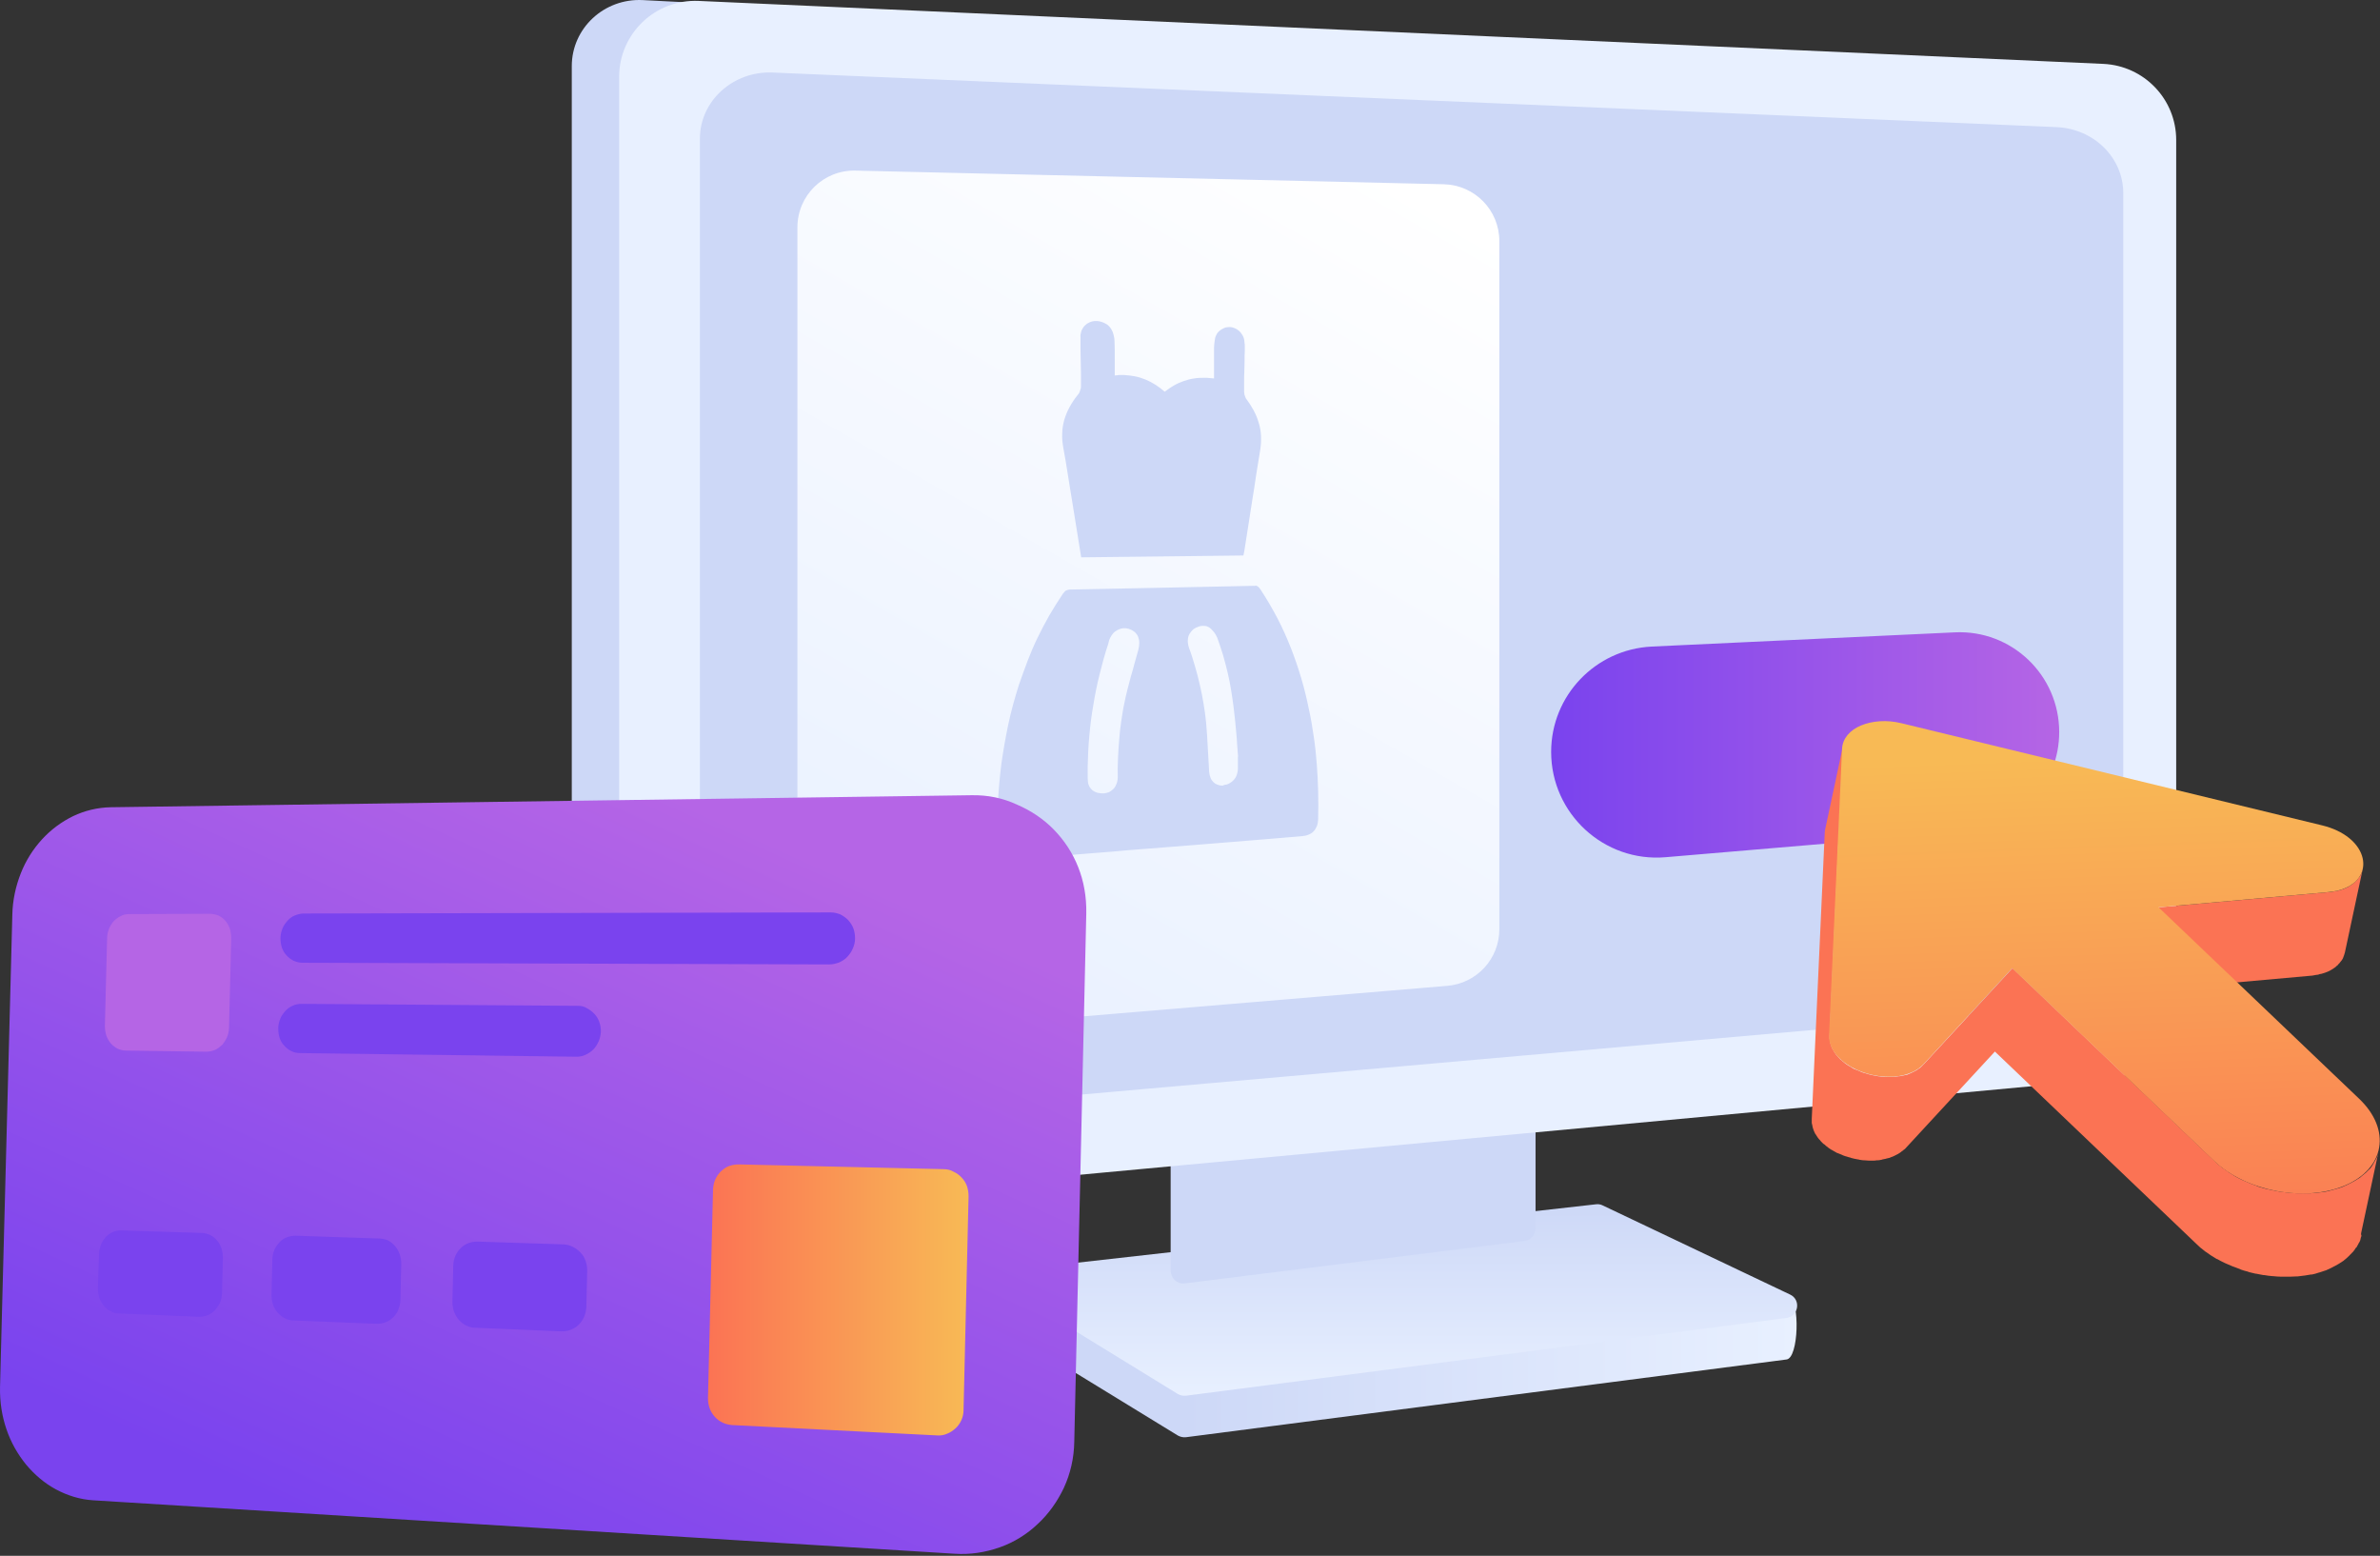 <svg width="482" height="315" viewBox="0 0 482 315" fill="none" xmlns="http://www.w3.org/2000/svg">
<rect x="0" y="0" width="482" height="315" fill="#333333" stroke="none"/>
<path d="M204.928 257.816L323.222 252.232C323.673 252.175 324.124 252.232 324.576 252.457L362.314 262.329C364.571 263.401 364.289 274.965 361.807 275.247L240.185 290.986C239.621 291.043 239.056 290.93 238.549 290.648L204.928 270.058C202.897 268.817 202.559 258.099 204.928 257.816Z" fill="url(#paint0_linear_1532_296)"/>
<path d="M205.943 257.027L323.221 243.826C323.673 243.77 324.124 243.826 324.575 244.052L362.54 262.104C364.796 263.175 364.232 266.504 361.806 266.842L240.184 282.581C239.62 282.637 239.056 282.524 238.549 282.242L204.928 261.596C202.897 260.355 203.574 257.252 205.943 257.027Z" fill="url(#paint1_linear_1532_296)"/>
<path d="M237.082 230.231V257.252C237.082 258.775 238.379 260.016 239.903 259.847L308.611 251.273C309.965 251.16 310.98 250.032 310.98 248.678V221.319C310.98 219.739 309.57 218.554 308.047 218.724L239.338 227.637C238.041 227.806 237.082 228.878 237.082 230.231Z" fill="#CDD8F7"/>
<path d="M130.183 0.018L427.243 15.193C434.464 15.588 440.161 21.454 440.161 28.562V203.098C440.161 209.98 434.859 215.734 427.864 216.411L130.804 245.237C122.793 245.97 115.798 239.821 115.798 231.924V13.388C115.798 5.716 122.342 -0.377 130.183 0.018Z" fill="#CDD8F7"/>
<path d="M141.522 0.187L426.002 12.936C434.238 13.331 440.725 20.1 440.725 28.336V203.154C440.725 211.108 434.69 217.764 426.736 218.498L142.255 244.955C133.173 245.801 125.388 238.693 125.388 229.611V15.588C125.388 6.787 132.722 -0.208 141.522 0.187Z" fill="#E8F0FF"/>
<path d="M156.471 14.685L416.525 25.741C424.084 26.08 430.008 31.947 430.008 39.111V190.8C430.008 197.682 424.479 203.492 417.202 204.113L157.148 227.072C148.855 227.805 141.748 221.657 141.748 213.759V28.054C141.748 20.439 148.46 14.346 156.471 14.685Z" fill="#CDD8F7"/>
<path d="M173.281 34.542L292.421 37.306C298.683 37.475 303.647 42.552 303.647 48.814V188.149C303.647 194.128 299.078 199.092 293.098 199.6L173.958 209.585C167.245 210.149 161.491 204.846 161.491 198.133V46.05C161.491 39.562 166.794 34.372 173.281 34.542Z" fill="url(#paint2_linear_1532_296)"/>
<path d="M334.504 130.907L395.879 128.03C407.387 127.466 417.033 136.661 417.033 148.225C417.033 158.718 409.023 167.461 398.53 168.364L337.325 173.554C324.858 174.625 314.14 164.754 314.14 152.23C314.14 140.835 323.109 131.471 334.504 130.907Z" fill="url(#paint3_linear_1532_296)"/>
<path d="M253.878 118.609C252.379 118.656 250.879 118.656 249.426 118.703C247.927 118.75 246.427 118.75 244.927 118.796C243.428 118.843 241.881 118.843 240.382 118.89C238.835 118.937 237.335 118.937 235.789 118.984C234.242 119.031 232.696 119.031 231.149 119.078C229.603 119.125 228.01 119.125 226.463 119.172C224.87 119.219 223.276 119.219 221.683 119.265C220.09 119.312 218.496 119.312 216.856 119.359C216.669 119.359 216.481 119.359 216.34 119.406C216.2 119.453 216.059 119.5 215.919 119.547C215.778 119.594 215.684 119.688 215.591 119.828C215.497 119.922 215.403 120.063 215.263 120.204C214.278 121.657 213.388 123.111 212.498 124.612C211.654 126.113 210.857 127.614 210.108 129.162C209.358 130.71 208.702 132.257 208.092 133.852C207.483 135.447 206.921 137.041 206.359 138.636C205.515 141.309 204.765 143.983 204.203 146.656C203.64 149.33 203.172 152.003 202.797 154.676C202.469 157.35 202.235 159.976 202.094 162.603C201.953 165.229 201.953 167.856 202 170.482C202 171.186 202.094 171.749 202.281 172.218C202.469 172.687 202.703 173.062 203.031 173.343C203.359 173.625 203.781 173.812 204.343 173.906C204.859 174 205.515 174 206.265 173.953C208.795 173.765 211.326 173.531 213.857 173.343C216.34 173.156 218.824 172.921 221.308 172.734C223.745 172.546 226.229 172.358 228.619 172.124C231.056 171.936 233.446 171.749 235.836 171.561C237.429 171.42 239.023 171.327 240.569 171.186C242.162 171.045 243.709 170.951 245.255 170.811C246.802 170.67 248.348 170.576 249.895 170.435C251.441 170.295 252.988 170.201 254.488 170.06C255.237 170.013 255.987 169.92 256.784 169.873C257.534 169.826 258.284 169.732 259.033 169.685C259.783 169.638 260.533 169.544 261.283 169.497C262.033 169.451 262.782 169.357 263.532 169.31C264.095 169.263 264.61 169.169 265.032 168.981C265.454 168.794 265.782 168.606 266.063 168.278C266.344 167.997 266.532 167.621 266.719 167.199C266.86 166.777 266.953 166.261 266.953 165.698C267 163.869 267 162.04 266.953 160.211C266.906 158.382 266.813 156.506 266.672 154.676C266.532 152.847 266.344 150.971 266.063 149.142C265.782 147.266 265.501 145.437 265.079 143.608C264.657 141.497 264.142 139.386 263.532 137.323C262.923 135.259 262.22 133.195 261.423 131.179C260.627 129.162 259.736 127.145 258.705 125.175C257.674 123.205 256.55 121.282 255.284 119.359C255.191 119.219 255.097 119.078 255.003 118.984C254.909 118.89 254.816 118.796 254.675 118.703C254.534 118.656 254.441 118.562 254.3 118.562C254.206 118.656 254.066 118.609 253.878 118.609ZM223.37 160.633C223.323 160.633 223.323 160.633 223.323 160.633C222.948 160.633 222.573 160.586 222.198 160.492C221.87 160.398 221.542 160.211 221.261 160.023C220.98 159.789 220.793 159.554 220.605 159.226C220.465 158.898 220.324 158.569 220.324 158.194C220.324 157.96 220.277 157.725 220.277 157.491C220.277 157.256 220.277 157.022 220.277 156.74C220.277 156.506 220.277 156.224 220.277 155.99C220.277 155.708 220.277 155.427 220.277 155.145C220.324 153.129 220.418 151.065 220.605 149.048C220.793 146.985 221.027 144.921 221.402 142.857C221.73 140.793 222.152 138.683 222.667 136.619C223.183 134.509 223.745 132.445 224.448 130.334C224.448 130.287 224.495 130.194 224.495 130.147C224.495 130.1 224.542 130.006 224.542 129.959C224.542 129.912 224.589 129.818 224.589 129.772C224.589 129.725 224.635 129.631 224.635 129.584C224.776 129.209 224.963 128.88 225.151 128.599C225.338 128.318 225.573 128.036 225.854 127.849C226.135 127.661 226.416 127.473 226.697 127.38C226.979 127.286 227.307 127.192 227.635 127.192C227.728 127.192 227.822 127.192 227.916 127.192C228.01 127.192 228.103 127.192 228.197 127.239C228.291 127.239 228.384 127.286 228.478 127.286C228.572 127.286 228.666 127.333 228.759 127.38C229.181 127.52 229.556 127.755 229.837 127.989C230.118 128.271 230.353 128.552 230.493 128.927C230.634 129.302 230.728 129.678 230.728 130.147C230.728 130.569 230.681 131.038 230.54 131.554C230.306 132.445 230.025 133.336 229.79 134.227C229.556 135.118 229.322 136.009 229.041 136.901C228.806 137.792 228.572 138.683 228.338 139.574C228.103 140.465 227.916 141.356 227.728 142.247C227.447 143.514 227.26 144.78 227.072 146.046C226.885 147.313 226.744 148.579 226.651 149.846C226.557 151.112 226.463 152.331 226.416 153.598C226.369 154.864 226.322 156.083 226.369 157.35C226.369 157.819 226.276 158.288 226.135 158.663C225.994 159.038 225.807 159.414 225.526 159.695C225.245 159.976 224.917 160.211 224.589 160.398C224.26 160.492 223.839 160.633 223.37 160.633ZM247.786 159.038C247.364 159.085 246.989 159.038 246.661 158.898C246.333 158.804 246.005 158.616 245.771 158.382C245.537 158.147 245.302 157.866 245.162 157.491C245.021 157.162 244.927 156.74 244.881 156.318C244.834 155.521 244.787 154.676 244.74 153.832C244.693 152.988 244.646 152.191 244.599 151.346C244.552 150.502 244.506 149.705 244.459 148.861C244.412 148.016 244.318 147.172 244.271 146.375C244.131 145.108 243.99 143.842 243.756 142.529C243.568 141.262 243.287 139.996 243.006 138.73C242.725 137.463 242.397 136.197 242.022 134.931C241.647 133.664 241.272 132.398 240.803 131.179C240.663 130.803 240.616 130.475 240.569 130.1C240.522 129.772 240.569 129.443 240.616 129.115C240.663 128.787 240.803 128.505 240.944 128.271C241.131 127.989 241.319 127.755 241.553 127.52C241.694 127.38 241.834 127.286 242.022 127.192C242.162 127.098 242.35 127.004 242.537 126.957C242.725 126.864 242.865 126.817 243.053 126.77C243.24 126.723 243.428 126.723 243.568 126.723C243.709 126.723 243.803 126.723 243.943 126.723C244.084 126.723 244.178 126.77 244.318 126.77C244.412 126.817 244.552 126.864 244.646 126.91C244.74 126.957 244.881 127.004 244.974 127.098C245.162 127.239 245.302 127.333 245.443 127.52C245.583 127.661 245.724 127.849 245.865 127.989C246.005 128.177 246.099 128.364 246.24 128.552C246.333 128.74 246.427 128.927 246.521 129.115C246.943 130.287 247.317 131.46 247.692 132.633C248.02 133.805 248.348 134.978 248.63 136.197C248.911 137.37 249.145 138.589 249.333 139.762C249.52 140.934 249.707 142.154 249.848 143.326C249.942 144.17 250.036 144.968 250.129 145.812C250.223 146.656 250.27 147.454 250.364 148.298C250.457 149.142 250.504 149.939 250.551 150.784C250.598 151.581 250.692 152.425 250.738 153.222H250.692C250.692 153.41 250.692 153.645 250.692 153.832C250.692 154.02 250.692 154.254 250.692 154.442C250.692 154.63 250.692 154.864 250.692 155.052C250.692 155.239 250.692 155.474 250.692 155.661C250.692 156.13 250.598 156.552 250.457 156.928C250.317 157.303 250.129 157.631 249.848 157.913C249.614 158.194 249.286 158.429 248.958 158.616C248.63 158.804 248.255 158.898 247.833 158.944C247.833 158.944 247.833 158.944 247.786 158.944C247.739 158.944 247.786 158.944 247.739 158.944C247.833 158.991 247.786 158.991 247.786 159.038ZM222.198 65C222.105 65 222.011 65 221.917 65C221.824 65 221.73 65 221.636 65C221.542 65 221.449 65.047 221.355 65.047C221.261 65.047 221.167 65.094 221.121 65.094C220.793 65.188 220.465 65.328 220.183 65.516C219.902 65.704 219.668 65.938 219.434 66.219C219.246 66.501 219.059 66.782 218.965 67.157C218.871 67.486 218.777 67.861 218.824 68.283C218.824 69.127 218.824 69.925 218.824 70.769C218.824 71.613 218.871 72.41 218.871 73.255C218.871 74.099 218.918 74.896 218.918 75.74C218.918 76.538 218.918 77.382 218.918 78.179C218.918 78.32 218.918 78.508 218.871 78.648C218.824 78.789 218.777 78.977 218.731 79.118C218.684 79.258 218.59 79.446 218.543 79.587C218.449 79.727 218.356 79.868 218.262 79.962C217.606 80.759 217.09 81.556 216.622 82.401C216.153 83.245 215.825 84.089 215.544 84.98C215.309 85.871 215.122 86.809 215.122 87.747C215.075 88.732 215.169 89.717 215.356 90.749C215.497 91.64 215.684 92.484 215.825 93.376C215.966 94.267 216.106 95.111 216.247 96.002C216.387 96.893 216.528 97.737 216.669 98.629C216.809 99.473 216.95 100.364 217.09 101.208C217.231 102.193 217.418 103.131 217.559 104.116C217.7 105.101 217.887 106.039 218.028 107.024C218.168 108.009 218.356 108.947 218.496 109.932C218.637 110.87 218.824 111.855 218.965 112.84C221.824 112.793 224.682 112.793 227.447 112.746C230.259 112.699 233.024 112.699 235.742 112.652C238.46 112.605 241.178 112.605 243.85 112.559C246.521 112.512 249.145 112.512 251.816 112.465C251.816 112.371 251.863 112.277 251.863 112.23C251.863 112.136 251.91 112.09 251.91 111.996C251.91 111.902 251.957 111.855 251.957 111.761C251.957 111.667 252.004 111.62 252.004 111.527C252.285 109.838 252.519 108.15 252.8 106.461C253.082 104.773 253.316 103.037 253.597 101.349C253.878 99.614 254.16 97.925 254.394 96.19C254.675 94.454 254.956 92.719 255.237 90.984C255.378 89.999 255.425 89.108 255.378 88.216C255.331 87.325 255.191 86.434 254.909 85.59C254.675 84.746 254.347 83.948 253.925 83.151C253.503 82.354 252.988 81.556 252.426 80.806C252.332 80.712 252.285 80.618 252.238 80.478C252.191 80.384 252.144 80.243 252.098 80.102C252.051 79.962 252.004 79.821 252.004 79.727C252.004 79.587 251.957 79.493 251.957 79.352C251.957 78.648 251.957 77.992 251.957 77.288C251.957 76.585 251.957 75.928 252.004 75.225C252.004 74.521 252.051 73.818 252.051 73.161C252.051 72.457 252.051 71.754 252.098 71.05C252.098 70.863 252.098 70.722 252.098 70.534C252.098 70.347 252.098 70.206 252.098 70.019C252.098 69.831 252.098 69.69 252.051 69.503C252.051 69.315 252.004 69.174 252.004 68.987C251.957 68.564 251.816 68.189 251.629 67.861C251.441 67.533 251.207 67.251 250.973 67.017C250.692 66.782 250.41 66.595 250.082 66.454C249.754 66.313 249.379 66.219 249.005 66.219C248.63 66.219 248.255 66.266 247.927 66.407C247.599 66.548 247.271 66.735 246.989 66.97C246.708 67.204 246.474 67.486 246.333 67.814C246.146 68.142 246.052 68.518 246.005 68.94C245.958 69.174 245.958 69.456 245.912 69.69C245.912 69.925 245.865 70.206 245.865 70.441C245.865 70.675 245.865 70.957 245.865 71.191C245.865 71.426 245.865 71.707 245.865 71.942C245.865 72.317 245.865 72.692 245.865 73.114C245.865 73.489 245.865 73.911 245.865 74.287C245.865 74.662 245.865 75.084 245.865 75.459C245.865 75.834 245.865 76.257 245.865 76.632C245.724 76.585 245.537 76.585 245.396 76.585C245.255 76.585 245.068 76.538 244.927 76.538C244.787 76.538 244.646 76.491 244.459 76.491C244.318 76.491 244.178 76.491 243.99 76.491C243.24 76.491 242.537 76.491 241.788 76.632C241.085 76.725 240.382 76.913 239.726 77.148C239.069 77.382 238.413 77.663 237.757 78.039C237.101 78.414 236.492 78.836 235.883 79.305C235.273 78.789 234.664 78.32 234.008 77.898C233.352 77.476 232.696 77.148 232.04 76.866C231.337 76.585 230.634 76.35 229.931 76.21C229.181 76.069 228.478 75.975 227.682 75.928C227.541 75.928 227.353 75.928 227.213 75.928C227.072 75.928 226.885 75.928 226.744 75.928C226.604 75.928 226.416 75.928 226.276 75.975C226.135 75.975 225.948 76.022 225.76 76.022C225.76 75.412 225.76 74.849 225.76 74.287C225.76 73.724 225.76 73.114 225.76 72.551C225.76 71.988 225.76 71.379 225.76 70.816C225.76 70.253 225.713 69.643 225.713 69.081C225.713 68.893 225.666 68.658 225.666 68.471C225.62 68.236 225.573 68.049 225.526 67.814C225.479 67.58 225.385 67.392 225.338 67.204C225.245 67.017 225.151 66.829 225.057 66.642C224.917 66.407 224.729 66.172 224.542 65.985C224.354 65.797 224.12 65.61 223.886 65.516C223.651 65.375 223.417 65.281 223.136 65.188C222.714 65.047 222.433 65 222.198 65Z" fill="#CDD8F7"/>
<path d="M196.78 161.004L22.429 163.438C19.71 163.495 17.162 164.118 14.784 165.25C12.462 166.383 10.311 167.969 8.499 169.95C6.687 171.932 5.214 174.254 4.195 176.859C3.176 179.464 2.553 182.295 2.496 185.239L0.005 280.88C-0.052 283.882 0.401 286.713 1.307 289.374C2.213 292.036 3.572 294.414 5.271 296.509C6.97 298.548 9.008 300.303 11.33 301.549C13.652 302.795 16.2 303.587 18.861 303.757L193.269 314.573C196.496 314.799 199.611 314.29 202.499 313.27C205.387 312.251 207.991 310.609 210.143 308.57C212.352 306.532 214.164 303.984 215.466 301.209C216.768 298.378 217.505 295.263 217.561 291.922L219.996 184.9C220.053 181.559 219.487 178.388 218.354 175.556C217.221 172.668 215.523 170.12 213.428 167.969C211.332 165.817 208.784 164.118 206.01 162.929C203.122 161.57 200.007 160.947 196.78 161.004Z" fill="url(#paint4_linear_1532_296)"/>
<path d="M40.775 249.623L24.524 249.114C23.901 249.114 23.334 249.227 22.825 249.453C22.315 249.68 21.806 250.02 21.409 250.473C21.013 250.926 20.673 251.435 20.447 252.001C20.22 252.568 20.05 253.191 20.05 253.87L19.824 260.835C19.824 261.515 19.937 262.138 20.107 262.76C20.333 263.327 20.616 263.893 21.013 264.346C21.409 264.799 21.862 265.195 22.372 265.478C22.881 265.762 23.448 265.931 24.071 265.931L40.322 266.611C40.945 266.611 41.511 266.498 42.078 266.271C42.644 266.045 43.097 265.705 43.55 265.252C43.946 264.799 44.286 264.289 44.569 263.723C44.796 263.157 44.966 262.477 44.966 261.798L45.136 254.663C45.136 253.983 45.022 253.304 44.852 252.738C44.626 252.115 44.343 251.605 43.946 251.152C43.55 250.699 43.097 250.303 42.531 250.02C41.964 249.793 41.398 249.623 40.775 249.623ZM76.789 250.756L59.858 250.189C59.235 250.189 58.612 250.303 58.046 250.529C57.48 250.756 56.97 251.095 56.574 251.548C56.178 252.001 55.781 252.511 55.555 253.077C55.328 253.644 55.158 254.323 55.158 255.003L54.988 262.194C54.988 262.874 55.102 263.553 55.272 264.119C55.498 264.742 55.781 265.252 56.234 265.762C56.63 266.215 57.14 266.611 57.65 266.894C58.216 267.177 58.782 267.347 59.405 267.347L76.336 268.027C76.959 268.027 77.582 267.913 78.148 267.687C78.715 267.46 79.224 267.121 79.677 266.668C80.13 266.215 80.47 265.705 80.697 265.082C80.923 264.516 81.093 263.836 81.093 263.157L81.263 255.852C81.263 255.173 81.15 254.493 80.923 253.87C80.697 253.247 80.357 252.681 79.96 252.228C79.564 251.775 79.054 251.379 78.488 251.095C78.035 250.926 77.412 250.756 76.789 250.756ZM114.219 251.945L96.665 251.379C95.986 251.379 95.363 251.492 94.796 251.718C94.23 251.945 93.721 252.285 93.267 252.738C92.814 253.191 92.475 253.7 92.192 254.323C91.965 254.946 91.795 255.569 91.795 256.305L91.625 263.61C91.625 264.289 91.739 264.969 91.965 265.592C92.192 266.215 92.531 266.781 92.928 267.234C93.324 267.687 93.834 268.083 94.4 268.366C94.966 268.649 95.589 268.819 96.212 268.819L113.766 269.555C114.446 269.555 115.068 269.442 115.635 269.216C116.201 268.989 116.767 268.649 117.22 268.196C117.673 267.743 118.013 267.234 118.296 266.611C118.579 265.988 118.692 265.309 118.749 264.629L118.919 257.268C118.919 256.532 118.806 255.852 118.579 255.229C118.353 254.606 118.013 254.04 117.56 253.587C117.107 253.134 116.597 252.738 116.031 252.454C115.521 252.171 114.842 252.001 114.219 251.945ZM116.994 203.643L61.047 203.247C60.425 203.247 59.802 203.36 59.235 203.643C58.669 203.87 58.159 204.266 57.763 204.719C57.367 205.172 56.97 205.682 56.744 206.304C56.517 206.871 56.347 207.55 56.347 208.23C56.347 208.909 56.461 209.589 56.63 210.155C56.857 210.778 57.14 211.287 57.593 211.741C57.989 212.194 58.499 212.59 59.009 212.816C59.575 213.1 60.141 213.213 60.764 213.213L116.711 213.949C117.39 213.949 118.013 213.836 118.579 213.553C119.145 213.326 119.712 212.93 120.165 212.477C120.618 212.024 120.957 211.457 121.241 210.834C121.524 210.212 121.637 209.532 121.694 208.853C121.694 208.116 121.58 207.494 121.354 206.871C121.127 206.248 120.788 205.682 120.335 205.229C119.882 204.776 119.372 204.379 118.806 204.096C118.296 203.756 117.673 203.643 116.994 203.643ZM168.24 184.73L61.5 184.956C60.877 184.956 60.255 185.126 59.688 185.353C59.122 185.579 58.612 185.976 58.216 186.429C57.82 186.882 57.423 187.391 57.197 188.014C56.97 188.581 56.8 189.26 56.8 189.94C56.8 190.619 56.914 191.299 57.084 191.865C57.31 192.431 57.593 192.997 58.046 193.45C58.443 193.903 58.952 194.243 59.462 194.526C60.028 194.753 60.594 194.923 61.217 194.923L167.957 195.262C168.636 195.262 169.316 195.093 169.939 194.866C170.562 194.583 171.128 194.243 171.581 193.733C172.034 193.28 172.43 192.714 172.714 192.035C172.997 191.412 173.167 190.732 173.167 189.996C173.167 189.26 173.053 188.581 172.827 187.958C172.6 187.335 172.204 186.769 171.751 186.259C171.298 185.806 170.732 185.409 170.165 185.126C169.599 184.9 168.92 184.73 168.24 184.73Z" fill="#7A43EE"/>
<path d="M191.117 236.713L149.61 235.75C148.931 235.75 148.251 235.863 147.628 236.09C147.005 236.316 146.496 236.713 145.986 237.166C145.533 237.619 145.137 238.185 144.854 238.808C144.57 239.431 144.457 240.11 144.401 240.846L143.381 283.089C143.381 283.825 143.495 284.505 143.721 285.128C143.948 285.751 144.287 286.317 144.74 286.827C145.193 287.336 145.703 287.733 146.326 288.016C146.892 288.299 147.572 288.469 148.251 288.525L189.758 290.62C190.494 290.677 191.174 290.564 191.796 290.281C192.419 290.054 192.986 289.658 193.495 289.205C194.005 288.752 194.401 288.186 194.684 287.563C194.967 286.94 195.137 286.26 195.137 285.524L196.157 242.205C196.157 241.469 196.043 240.79 195.817 240.11C195.59 239.487 195.194 238.864 194.741 238.411C194.288 237.902 193.722 237.505 193.099 237.222C192.533 236.883 191.853 236.713 191.117 236.713Z" fill="url(#paint5_linear_1532_296)"/>
<path d="M42.417 185.013L26.166 185.07C25.543 185.07 24.977 185.183 24.467 185.466C23.957 185.693 23.448 186.089 23.051 186.485C22.655 186.938 22.315 187.448 22.089 188.014C21.862 188.581 21.692 189.26 21.692 189.883L21.239 207.72C21.239 208.4 21.352 209.023 21.522 209.645C21.749 210.212 22.032 210.778 22.428 211.231C22.825 211.684 23.278 212.024 23.787 212.307C24.297 212.533 24.863 212.703 25.486 212.703L41.738 212.93C42.361 212.93 42.927 212.816 43.493 212.59C44.059 212.363 44.513 211.967 44.965 211.571C45.362 211.118 45.702 210.608 45.985 209.985C46.211 209.419 46.381 208.739 46.381 208.06L46.834 189.94C46.834 189.26 46.721 188.637 46.551 188.014C46.325 187.448 46.041 186.882 45.645 186.429C45.249 185.976 44.796 185.636 44.229 185.353C43.606 185.126 43.04 185.013 42.417 185.013Z" fill="#B565E5"/>
<path d="M468.712 197.452C468.822 197.452 468.876 197.397 468.986 197.397C469.15 197.397 469.26 197.342 469.424 197.342C469.479 197.342 469.534 197.342 469.589 197.287C469.753 197.233 469.917 197.178 470.082 197.178C470.191 197.123 470.356 197.123 470.465 197.068C470.63 197.013 470.794 196.959 470.958 196.904C471.068 196.849 471.123 196.849 471.232 196.794C471.287 196.794 471.342 196.739 471.397 196.739C471.616 196.63 471.835 196.52 472.054 196.411C472.109 196.356 472.164 196.356 472.218 196.301C472.383 196.192 472.492 196.137 472.657 196.027C472.711 195.972 472.766 195.918 472.821 195.918C472.985 195.808 473.095 195.699 473.204 195.589C473.259 195.534 473.259 195.534 473.314 195.479C473.314 195.479 473.314 195.479 473.369 195.479C473.424 195.425 473.478 195.37 473.533 195.26C473.643 195.151 473.698 195.096 473.807 194.986C473.862 194.932 473.917 194.822 473.972 194.767C474.026 194.658 474.136 194.603 474.191 194.493C474.191 194.493 474.191 194.493 474.245 194.438C474.3 194.329 474.355 194.219 474.41 194.165C474.465 194.11 474.465 194.055 474.519 193.945C474.574 193.836 474.629 193.671 474.684 193.507C474.684 193.452 474.739 193.397 474.739 193.343C474.793 193.178 474.848 192.959 474.903 192.795L478.519 175.866C478.464 176.085 478.409 176.249 478.354 176.468C478.354 176.523 478.3 176.578 478.3 176.633C478.245 176.797 478.19 176.907 478.135 177.016C478.081 177.071 478.081 177.126 478.026 177.235C477.971 177.345 477.916 177.455 477.807 177.564C477.752 177.674 477.642 177.728 477.587 177.838C477.533 177.893 477.478 178.002 477.423 178.057C477.368 178.167 477.259 178.222 477.149 178.331C477.094 178.386 476.985 178.495 476.93 178.55C476.875 178.605 476.875 178.605 476.82 178.66C476.711 178.769 476.547 178.879 476.437 178.989C476.382 179.043 476.327 179.098 476.273 179.098C476.163 179.208 475.999 179.262 475.834 179.372C475.779 179.427 475.725 179.427 475.67 179.482C475.451 179.591 475.232 179.701 475.012 179.81C474.903 179.865 474.739 179.92 474.629 179.975C474.465 180.03 474.3 180.084 474.136 180.139C474.026 180.194 473.862 180.194 473.752 180.249C473.588 180.303 473.424 180.358 473.259 180.358C473.095 180.413 472.876 180.413 472.711 180.468C472.602 180.468 472.547 180.523 472.437 180.523C472.164 180.577 471.835 180.632 471.506 180.632L437.264 183.7L433.648 200.629L467.89 197.561C468.109 197.561 468.438 197.506 468.712 197.452Z" fill="#FB7354"/>
<path d="M478.19 249.608L481.806 232.679C481.752 232.843 481.697 233.062 481.697 233.227C481.697 233.282 481.642 233.336 481.642 233.391C481.587 233.501 481.587 233.61 481.532 233.775C481.532 233.829 481.478 233.884 481.478 233.994C481.423 234.103 481.368 234.213 481.368 234.323C481.313 234.377 481.313 234.487 481.258 234.542C481.204 234.651 481.149 234.761 481.094 234.816C481.039 234.87 481.039 234.98 480.985 235.035C480.93 235.144 480.875 235.254 480.82 235.309C480.765 235.364 480.711 235.473 480.711 235.528C480.656 235.637 480.601 235.692 480.546 235.802C480.491 235.911 480.437 235.966 480.382 236.076C480.327 236.131 480.272 236.24 480.217 236.295C480.163 236.404 480.108 236.459 479.998 236.569C479.944 236.624 479.889 236.733 479.779 236.788C479.724 236.843 479.615 236.952 479.56 237.007C479.505 237.062 479.396 237.171 479.341 237.226C479.286 237.281 479.177 237.391 479.122 237.445C479.067 237.5 479.012 237.555 478.903 237.61C478.683 237.829 478.41 237.993 478.19 238.212C478.136 238.267 478.136 238.267 478.081 238.322C477.862 238.486 477.588 238.651 477.314 238.815C477.259 238.87 477.204 238.87 477.149 238.925C476.876 239.089 476.547 239.253 476.273 239.418C476.218 239.473 476.163 239.473 476.054 239.527C475.725 239.692 475.396 239.856 475.068 240.02C474.903 240.075 474.739 240.13 474.574 240.24C474.136 240.404 473.698 240.568 473.26 240.678C473.205 240.678 473.095 240.733 473.04 240.733C472.602 240.842 472.109 241.007 471.671 241.116C471.616 241.116 471.506 241.171 471.452 241.171C471.013 241.281 470.575 241.335 470.137 241.39H470.082C469.644 241.445 469.205 241.5 468.767 241.554C468.712 241.554 468.603 241.554 468.548 241.554C468.11 241.609 467.671 241.609 467.233 241.609C467.123 241.609 467.069 241.609 466.959 241.609C466.521 241.609 466.082 241.609 465.589 241.609C465.535 241.609 465.48 241.609 465.425 241.609C464.877 241.609 464.329 241.554 463.781 241.5C463.727 241.5 463.672 241.5 463.672 241.5C463.124 241.445 462.576 241.39 461.974 241.28C461.919 241.28 461.864 241.28 461.809 241.28C461.316 241.226 460.878 241.116 460.385 241.007C460.33 241.007 460.33 241.007 460.275 241.007C459.782 240.897 459.344 240.787 458.851 240.678C458.796 240.678 458.686 240.623 458.632 240.623C458.193 240.513 457.755 240.349 457.317 240.24C457.262 240.24 457.152 240.185 457.097 240.13C456.659 239.966 456.221 239.801 455.783 239.637C455.728 239.637 455.673 239.582 455.673 239.582C455.18 239.363 454.632 239.144 454.139 238.925C454.084 238.925 454.084 238.87 454.029 238.87C453.536 238.651 453.043 238.377 452.55 238.103C452.495 238.048 452.441 238.048 452.386 237.993C452.112 237.829 451.838 237.665 451.509 237.445C451.454 237.391 451.345 237.336 451.29 237.281C450.961 237.062 450.633 236.843 450.359 236.624C450.304 236.624 450.304 236.569 450.249 236.569C449.975 236.35 449.701 236.131 449.427 235.911C449.373 235.857 449.263 235.802 449.208 235.747C448.934 235.528 448.66 235.254 448.386 234.98L407.57 196.027L389.655 215.421C389.491 215.586 389.326 215.75 389.162 215.914C389.107 215.969 389.052 216.024 388.998 216.079C388.888 216.188 388.724 216.298 388.614 216.353C388.559 216.407 388.45 216.462 388.395 216.517C388.231 216.626 388.121 216.681 387.957 216.791C387.902 216.846 387.847 216.846 387.737 216.9C387.518 217.01 387.299 217.12 387.08 217.229C386.97 217.284 386.806 217.339 386.696 217.393C386.587 217.448 386.423 217.503 386.313 217.558C386.203 217.613 386.149 217.613 386.039 217.613C385.875 217.667 385.765 217.667 385.601 217.722C385.491 217.722 385.436 217.777 385.327 217.777C385.162 217.832 384.943 217.832 384.779 217.887C384.724 217.887 384.669 217.887 384.615 217.887C384.395 217.941 384.122 217.941 383.848 217.996C383.793 217.996 383.738 217.996 383.628 217.996C383.464 217.996 383.245 217.996 383.081 218.051C382.971 218.051 382.916 218.051 382.807 218.051C382.642 218.051 382.478 218.051 382.314 218.051C382.204 218.051 382.149 218.051 382.04 218.051C381.766 218.051 381.547 218.051 381.273 217.996C381.218 217.996 381.163 217.996 381.163 217.996C380.889 217.941 380.56 217.941 380.286 217.887C380.177 217.887 380.122 217.832 380.012 217.832C379.793 217.777 379.629 217.777 379.41 217.722C379.3 217.722 379.245 217.667 379.136 217.667C378.917 217.613 378.698 217.558 378.478 217.503C378.424 217.503 378.369 217.503 378.314 217.448C378.04 217.393 377.766 217.284 377.547 217.229C377.492 217.229 377.383 217.174 377.328 217.174C377.109 217.12 376.944 217.01 376.78 216.955C376.725 216.9 376.616 216.9 376.561 216.846C376.287 216.736 376.013 216.626 375.739 216.517C375.739 216.517 375.739 216.517 375.684 216.517C375.41 216.407 375.136 216.243 374.917 216.079C374.808 216.024 374.753 215.969 374.643 215.914C374.589 215.859 374.534 215.859 374.424 215.805C374.315 215.75 374.205 215.64 374.096 215.585C374.041 215.531 373.986 215.531 373.931 215.476C373.767 215.366 373.602 215.257 373.438 215.092C373.274 214.983 373.164 214.873 373 214.709C372.945 214.654 372.89 214.599 372.835 214.599C372.726 214.49 372.616 214.435 372.561 214.325C372.507 214.271 372.452 214.216 372.397 214.161C372.288 214.051 372.233 213.997 372.178 213.887C372.123 213.832 372.068 213.778 372.014 213.723C371.959 213.613 371.849 213.558 371.794 213.449C371.74 213.394 371.74 213.339 371.685 213.284C371.575 213.175 371.521 213.065 371.466 212.956C371.466 212.901 371.411 212.901 371.411 212.846C371.301 212.682 371.247 212.517 371.137 212.408C371.137 212.353 371.082 212.353 371.082 212.298C371.027 212.189 370.973 212.079 370.918 211.915C370.918 211.86 370.863 211.805 370.863 211.75C370.808 211.641 370.808 211.531 370.754 211.422C370.754 211.367 370.699 211.312 370.699 211.203C370.644 211.093 370.644 210.983 370.644 210.874C370.644 210.819 370.644 210.764 370.589 210.655C370.589 210.545 370.534 210.436 370.534 210.326C370.534 210.271 370.534 210.216 370.534 210.162C370.534 209.997 370.534 209.833 370.534 209.614L373.164 151.649C373.164 151.375 373.219 151.156 373.274 150.882L369.658 167.811C369.603 168.031 369.548 168.305 369.548 168.578L366.918 226.543C366.918 226.707 366.918 226.926 366.918 227.091C366.918 227.146 366.918 227.2 366.918 227.255C366.918 227.365 366.918 227.474 366.973 227.584C366.973 227.639 366.973 227.693 367.028 227.803C367.028 227.913 367.083 228.022 367.083 228.132C367.083 228.186 367.138 228.241 367.138 228.351C367.192 228.46 367.192 228.57 367.247 228.68C367.247 228.734 367.302 228.789 367.302 228.844C367.357 228.953 367.412 229.063 367.466 229.227C367.466 229.282 367.521 229.282 367.521 229.337C367.576 229.501 367.685 229.666 367.795 229.775C367.795 229.83 367.85 229.83 367.85 229.885C367.905 229.994 368.014 230.104 368.069 230.214C368.124 230.268 368.124 230.323 368.179 230.378C368.233 230.487 368.343 230.542 368.398 230.652C368.452 230.707 368.507 230.761 368.562 230.816C368.617 230.926 368.726 230.981 368.781 231.09C368.836 231.145 368.891 231.2 368.946 231.255C369.055 231.364 369.11 231.419 369.22 231.528C369.274 231.583 369.329 231.638 369.384 231.638C369.548 231.748 369.658 231.857 369.822 232.022C369.987 232.131 370.151 232.241 370.315 232.405C370.37 232.46 370.425 232.46 370.48 232.515C370.589 232.569 370.699 232.679 370.808 232.734C370.863 232.789 370.918 232.789 371.027 232.843C371.082 232.898 371.137 232.898 371.192 232.953C371.247 232.953 371.247 233.008 371.301 233.008C371.575 233.172 371.794 233.282 372.068 233.446C372.068 233.446 372.068 233.446 372.123 233.446C372.397 233.556 372.671 233.665 372.945 233.775C373 233.775 373 233.829 373.055 233.829C373.109 233.829 373.164 233.884 373.164 233.884C373.329 233.939 373.548 234.049 373.767 234.103C373.822 234.103 373.931 234.158 373.986 234.158C374.26 234.268 374.534 234.323 374.753 234.377C374.808 234.377 374.808 234.377 374.863 234.432C375.082 234.487 375.301 234.542 375.52 234.597C375.63 234.597 375.684 234.651 375.794 234.651C376.013 234.706 376.177 234.706 376.397 234.761C376.451 234.761 376.506 234.761 376.561 234.816C376.616 234.816 376.616 234.816 376.67 234.816C376.944 234.87 377.273 234.925 377.547 234.925C377.602 234.925 377.657 234.925 377.657 234.925C377.931 234.925 378.15 234.98 378.424 234.98C378.478 234.98 378.533 234.98 378.533 234.98C378.588 234.98 378.643 234.98 378.698 234.98C378.862 234.98 379.026 234.98 379.191 234.98C379.3 234.98 379.355 234.98 379.465 234.98C379.629 234.98 379.848 234.98 380.012 234.925C380.067 234.925 380.122 234.925 380.232 234.925C380.506 234.925 380.725 234.87 380.999 234.816C381.053 234.816 381.108 234.816 381.163 234.761C381.327 234.706 381.547 234.706 381.711 234.651H381.766C381.82 234.651 381.875 234.597 381.93 234.597C382.094 234.542 382.204 234.542 382.368 234.487C382.478 234.487 382.533 234.432 382.642 234.432C382.807 234.377 382.916 234.323 383.026 234.268C383.081 234.268 383.135 234.213 383.19 234.213C383.3 234.158 383.354 234.158 383.464 234.103C383.683 233.994 383.902 233.884 384.122 233.775C384.176 233.72 384.231 233.72 384.341 233.665C384.505 233.556 384.615 233.501 384.779 233.391C384.834 233.336 384.943 233.282 384.998 233.227C385.108 233.117 385.272 233.008 385.382 232.953C385.436 232.898 385.491 232.843 385.546 232.789C385.546 232.789 385.601 232.734 385.656 232.734C385.82 232.624 385.929 232.46 386.094 232.295L404.009 212.901L444.825 251.854C445.099 252.128 445.373 252.347 445.647 252.621C445.702 252.676 445.811 252.731 445.866 252.786C446.14 253.005 446.414 253.224 446.688 253.443C446.743 253.443 446.743 253.498 446.798 253.498C447.126 253.717 447.4 253.936 447.729 254.155C447.784 254.21 447.893 254.265 448.003 254.32C448.277 254.484 448.551 254.648 448.879 254.868C448.934 254.868 448.934 254.922 448.989 254.922C448.989 254.922 448.989 254.922 449.044 254.922C449.537 255.196 450.03 255.47 450.523 255.689C450.578 255.689 450.578 255.744 450.633 255.744C451.126 255.963 451.619 256.182 452.167 256.402C452.221 256.402 452.221 256.402 452.276 256.456H452.331C452.769 256.621 453.208 256.785 453.646 256.95C453.701 257.004 453.81 257.004 453.865 257.059C454.303 257.223 454.742 257.333 455.18 257.443C455.235 257.443 455.235 257.443 455.29 257.497C455.344 257.497 455.399 257.497 455.454 257.552C455.892 257.662 456.385 257.771 456.824 257.881C456.878 257.881 456.878 257.881 456.933 257.881C457.371 257.99 457.865 258.045 458.358 258.155C458.412 258.155 458.412 258.155 458.467 258.155C458.467 258.155 458.467 258.155 458.522 258.155C459.07 258.264 459.618 258.319 460.22 258.374C460.275 258.374 460.33 258.374 460.33 258.374C460.878 258.429 461.426 258.484 461.974 258.484C462.028 258.484 462.028 258.484 462.083 258.484H462.138C462.576 258.484 463.014 258.484 463.508 258.484C463.617 258.484 463.672 258.484 463.781 258.484C464.22 258.484 464.658 258.429 465.096 258.429C465.151 258.429 465.261 258.429 465.315 258.429C465.754 258.374 466.192 258.319 466.63 258.264H466.685C467.123 258.21 467.562 258.1 468 258.045C468.055 258.045 468.11 258.045 468.164 258.045H468.219C468.712 257.936 469.151 257.826 469.589 257.662C469.644 257.662 469.753 257.607 469.808 257.607C470.246 257.443 470.685 257.333 471.123 257.169C471.178 257.169 471.178 257.169 471.232 257.114C471.342 257.059 471.506 257.004 471.616 256.95C471.945 256.785 472.328 256.621 472.602 256.456C472.657 256.402 472.712 256.402 472.821 256.347C473.15 256.182 473.424 256.018 473.698 255.854C473.753 255.799 473.807 255.799 473.862 255.744C474.136 255.58 474.355 255.415 474.629 255.251C474.684 255.196 474.684 255.196 474.739 255.142C475.013 254.922 475.232 254.758 475.451 254.539L475.506 254.484C475.561 254.429 475.615 254.375 475.615 254.375C475.725 254.32 475.78 254.21 475.835 254.155C475.889 254.101 475.999 253.991 476.054 253.936C476.108 253.881 476.218 253.772 476.273 253.717C476.328 253.662 476.382 253.553 476.492 253.498C476.547 253.388 476.656 253.334 476.711 253.224C476.766 253.169 476.821 253.06 476.876 253.005C476.93 252.895 476.985 252.841 477.04 252.731C477.095 252.676 477.095 252.621 477.149 252.621C477.204 252.567 477.204 252.512 477.259 252.512C477.314 252.457 477.369 252.347 477.369 252.293C477.423 252.183 477.478 252.128 477.533 252.019C477.588 251.964 477.588 251.854 477.643 251.8C477.697 251.69 477.752 251.58 477.807 251.526C477.862 251.471 477.862 251.361 477.916 251.306C477.971 251.197 478.026 251.087 478.026 250.978C478.026 250.923 478.081 250.868 478.081 250.759V250.704C478.136 250.594 478.136 250.485 478.19 250.375C478.19 250.32 478.245 250.266 478.245 250.211C478.136 249.937 478.136 249.772 478.19 249.608Z" fill="#FB7354"/>
<path d="M376.89 146.884C379.136 145.952 382.095 145.678 385.163 146.445L470.247 167.1C479.341 169.291 481.204 177.126 474.958 179.81C473.972 180.249 472.767 180.523 471.397 180.632L437.155 183.7L477.752 222.435C484.327 228.68 483.012 236.57 474.903 240.021C466.795 243.473 454.852 241.226 448.332 234.981L407.516 196.027L389.6 215.422C388.888 216.189 388.012 216.792 387.026 217.175C380.78 219.86 370.151 215.751 370.425 209.56L373.055 151.595C373.164 149.513 374.644 147.815 376.89 146.884Z" fill="url(#paint6_linear_1532_296)"/>
<defs>
<linearGradient id="paint0_linear_1532_296" x1="363.85" y1="271.606" x2="203.275" y2="271.606" gradientUnits="userSpaceOnUse">
<stop stop-color="#E8F0FF"/>
<stop offset="0.774" stop-color="#CDD8F7"/>
<stop offset="1" stop-color="#CDD8F7"/>
</linearGradient>
<linearGradient id="paint1_linear_1532_296" x1="283.844" y1="243.806" x2="283.844" y2="282.595" gradientUnits="userSpaceOnUse">
<stop stop-color="#CDD8F7"/>
<stop offset="1" stop-color="#E8F0FF"/>
</linearGradient>
<linearGradient id="paint2_linear_1532_296" x1="280.698" y1="34.181" x2="180.465" y2="209.705" gradientUnits="userSpaceOnUse">
<stop stop-color="white"/>
<stop offset="1" stop-color="#E8F0FF"/>
</linearGradient>
<linearGradient id="paint3_linear_1532_296" x1="417.033" y1="150.819" x2="314.14" y2="150.819" gradientUnits="userSpaceOnUse">
<stop stop-color="#B565E5"/>
<stop offset="1" stop-color="#7A43EE"/>
</linearGradient>
<linearGradient id="paint4_linear_1532_296" x1="80" y1="315" x2="147.852" y2="166.176" gradientUnits="userSpaceOnUse">
<stop stop-color="#7A43EE"/>
<stop offset="1" stop-color="#B565E6"/>
</linearGradient>
<linearGradient id="paint5_linear_1532_296" x1="196.157" y1="263.192" x2="143.381" y2="263.192" gradientUnits="userSpaceOnUse">
<stop stop-color="#F8BA55"/>
<stop offset="1" stop-color="#FB7354"/>
</linearGradient>
<linearGradient id="paint6_linear_1532_296" x1="415.601" y1="265.676" x2="411.388" y2="153.47" gradientUnits="userSpaceOnUse">
<stop stop-color="#FB7354"/>
<stop offset="1" stop-color="#F8BA55"/>
</linearGradient>
</defs>
</svg>

